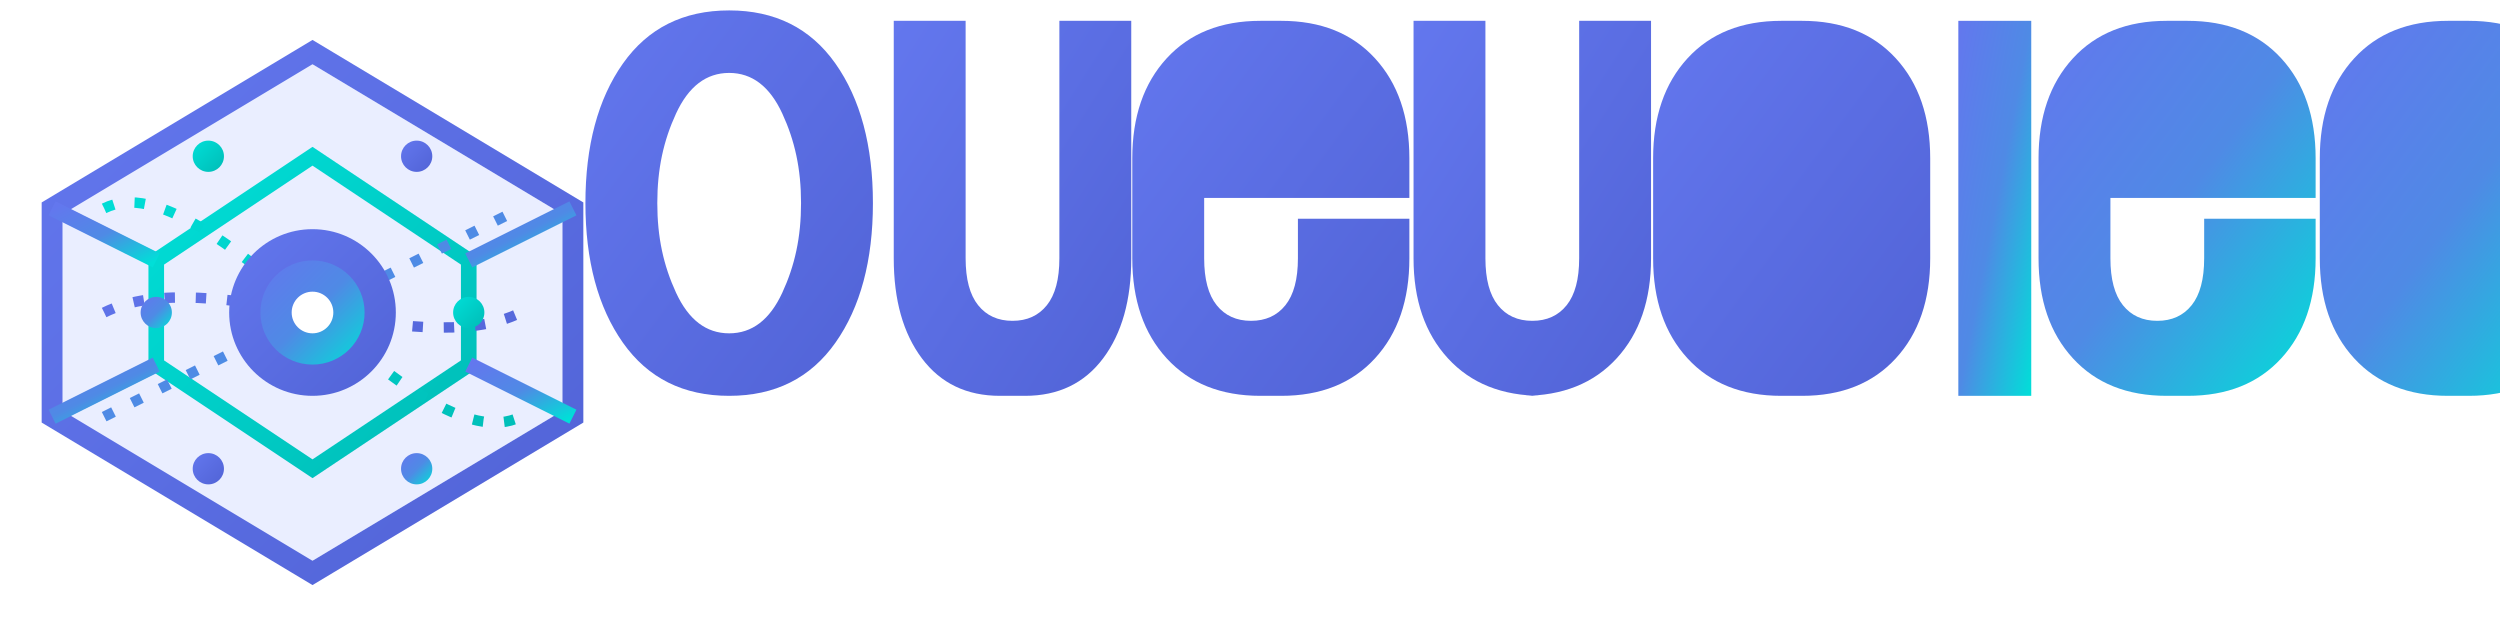 <?xml version="1.0" encoding="UTF-8" standalone="no"?>
<svg width="240" height="60" viewBox="0 0 240 60" fill="none" xmlns="http://www.w3.org/2000/svg">
  <!-- Creative Opera Leads Logo - Alternative Version -->
  
  <!-- Gradient Definitions -->
  <defs>
    <linearGradient id="primaryGradient" x1="0%" y1="0%" x2="100%" y2="100%">
      <stop offset="0%" stop-color="#6377EE" />
      <stop offset="100%" stop-color="#5163D6" />
    </linearGradient>
    <linearGradient id="accentGradient" x1="0%" y1="0%" x2="100%" y2="100%">
      <stop offset="0%" stop-color="#00DFD8" />
      <stop offset="100%" stop-color="#00BCB6" />
    </linearGradient>
    <linearGradient id="blendGradient" x1="0%" y1="0%" x2="100%" y2="100%">
      <stop offset="0%" stop-color="#6377EE" />
      <stop offset="50%" stop-color="#4F8AE5" />
      <stop offset="100%" stop-color="#00DFD8" />
    </linearGradient>
    
    <!-- Filter for glow effect -->
    <filter id="glow" x="-20%" y="-20%" width="140%" height="140%">
      <feGaussianBlur stdDeviation="2" result="blur" />
      <feComposite in="SourceGraphic" in2="blur" operator="over" />
    </filter>
    
    <!-- Clip path for the icon -->
    <clipPath id="hexClip">
      <path d="M30 5L55 20V40L30 55L5 40V20L30 5Z" />
    </clipPath>
  </defs>
  
  <!-- Logo Symbol - Hexagonal Data Hub Design -->
  <g id="logo-symbol">
    <!-- Hexagon Background -->
    <path d="M30 5L55 20V40L30 55L5 40V20L30 5Z" fill="#EAEEFF" />
    
    <!-- Hexagon Border -->
    <path d="M30 5L55 20V40L30 55L5 40V20L30 5Z" stroke="url(#primaryGradient)" stroke-width="2" fill="none" />
    
    <!-- Inner Hexagon -->
    <path d="M30 15L45 25V35L30 45L15 35V25L30 15Z" stroke="url(#accentGradient)" stroke-width="1.5" fill="none" />
    
    <!-- Connection Lines -->
    <line x1="30" y1="5" x2="30" y2="15" stroke="url(#blendGradient)" stroke-width="1.5" />
    <line x1="55" y1="20" x2="45" y2="25" stroke="url(#blendGradient)" stroke-width="1.5" />
    <line x1="55" y1="40" x2="45" y2="35" stroke="url(#blendGradient)" stroke-width="1.5" />
    <line x1="30" y1="55" x2="30" y2="45" stroke="url(#blendGradient)" stroke-width="1.5" />
    <line x1="5" y1="40" x2="15" y2="35" stroke="url(#blendGradient)" stroke-width="1.5" />
    <line x1="5" y1="20" x2="15" y2="25" stroke="url(#blendGradient)" stroke-width="1.5" />
    
    <!-- Data Flow Visualization -->
    <g clip-path="url(#hexClip)">
      <!-- Data Flow Lines -->
      <path d="M10 20C20 15 40 45 50 40" stroke="url(#accentGradient)" stroke-width="1" stroke-dasharray="1 2" />
      <path d="M10 30C20 25 40 35 50 30" stroke="url(#primaryGradient)" stroke-width="1" stroke-dasharray="1 2" />
      <path d="M10 40C20 35 40 25 50 20" stroke="url(#blendGradient)" stroke-width="1" stroke-dasharray="1 2" />
      
      <!-- Data Points -->
      <circle cx="20" cy="15" r="1.5" fill="url(#accentGradient)" />
      <circle cx="40" cy="15" r="1.5" fill="url(#primaryGradient)" />
      <circle cx="15" cy="30" r="1.5" fill="url(#blendGradient)" />
      <circle cx="45" cy="30" r="1.5" fill="url(#accentGradient)" />
      <circle cx="20" cy="45" r="1.5" fill="url(#primaryGradient)" />
      <circle cx="40" cy="45" r="1.5" fill="url(#blendGradient)" />
    </g>
    
    <!-- Central Hub -->
    <circle cx="30" cy="30" r="8" fill="url(#primaryGradient)" filter="url(#glow)" />
    <circle cx="30" cy="30" r="5" fill="url(#blendGradient)" />
    <circle cx="30" cy="30" r="2" fill="white" />
  </g>
  
  <!-- Opera Leads Text with Bold Modern Typography -->
  <g id="logo-text">
    <!-- OPERA -->
    <path d="M70 38C65.6 38 62.2 36.3 59.8 32.9C57.4 29.5 56.2 25 56.2 19.5C56.2 14 57.4 9.5 59.8 6.1C62.2 2.7 65.6 1 70 1C74.4 1 77.8 2.7 80.2 6.1C82.6 9.5 83.8 14 83.8 19.5C83.8 25 82.6 29.5 80.2 32.9C77.8 36.3 74.4 38 70 38ZM70 32C72.2 32 73.9 30.7 75.1 28.1C76.3 25.5 76.9 22.8 76.9 19.5C76.9 16.2 76.3 13.5 75.1 10.9C73.9 8.3 72.2 7 70 7C67.8 7 66.1 8.3 64.9 10.9C63.7 13.5 63.1 16.2 63.1 19.5C63.1 22.8 63.7 25.5 64.9 28.1C66.1 30.7 67.8 32 70 32Z" fill="url(#primaryGradient)" />
    
    <path d="M96 38C92.8 38 90.3 36.8 88.5 34.4C86.7 32 85.8 28.8 85.8 24.8V2H92.7V24.8C92.7 26.8 93.1 28.3 93.9 29.3C94.7 30.3 95.8 30.8 97.2 30.8C98.6 30.8 99.7 30.3 100.5 29.3C101.3 28.3 101.7 26.8 101.7 24.8V2H108.6V24.8C108.6 28.8 107.7 32 105.9 34.4C104.1 36.8 101.6 38 98.4 38H96Z" fill="url(#primaryGradient)" />
    
    <path d="M121 38C117.2 38 114.2 36.8 112 34.4C109.8 32 108.7 28.8 108.7 24.8V15.2C108.7 11.2 109.8 8 112 5.6C114.2 3.2 117.2 2 121 2H123C126.8 2 129.8 3.2 132 5.6C134.2 8 135.3 11.2 135.3 15.2V19H115.6V24.8C115.6 26.8 116 28.3 116.8 29.3C117.6 30.3 118.7 30.8 120.1 30.8C121.5 30.8 122.6 30.3 123.4 29.3C124.2 28.3 124.6 26.8 124.6 24.8V21H135.3V24.8C135.3 28.8 134.2 32 132 34.4C129.8 36.8 126.8 38 123 38H121Z" fill="url(#primaryGradient)" />
    
    <path d="M148 38C144.2 38 141.2 36.8 139 34.4C136.8 32 135.7 28.8 135.7 24.8V2H142.6V24.8C142.6 26.8 143 28.3 143.8 29.3C144.6 30.3 145.7 30.8 147.1 30.8C148.5 30.8 149.6 30.3 150.4 29.3C151.2 28.3 151.6 26.8 151.6 24.8V2H158.5V24.8C158.5 28.8 157.4 32 155.2 34.4C153 36.8 150 38 146.2 38H148Z" fill="url(#primaryGradient)" />
    
    <path d="M171 38C167.2 38 164.2 36.8 162 34.4C159.8 32 158.7 28.8 158.7 24.8V15.2C158.7 11.2 159.8 8 162 5.6C164.2 3.2 167.2 2 171 2H173C176.8 2 179.8 3.2 182 5.6C184.2 8 185.3 11.2 185.3 15.2V24.8C185.3 28.8 184.2 32 182 34.4C179.8 36.8 176.8 38 173 38H171Z" fill="url(#primaryGradient)" />
    
    <!-- LEADS -->
    <path d="M195 38H188V2H195V38Z" fill="url(#blendGradient)" />
    
    <path d="M208 38C204.2 38 201.2 36.8 199 34.4C196.8 32 195.7 28.8 195.7 24.8V15.2C195.7 11.2 196.8 8 199 5.6C201.2 3.2 204.2 2 208 2H210C213.8 2 216.8 3.2 219 5.6C221.2 8 222.3 11.2 222.3 15.2V19H202.6V24.8C202.6 26.8 203 28.3 203.8 29.3C204.6 30.3 205.7 30.8 207.1 30.8C208.5 30.8 209.6 30.3 210.4 29.3C211.2 28.3 211.6 26.8 211.6 24.8V21H222.3V24.8C222.3 28.8 221.2 32 219 34.4C216.8 36.8 213.8 38 210 38H208Z" fill="url(#blendGradient)" />
    
    <path d="M235 38C231.2 38 228.2 36.8 226 34.4C223.8 32 222.7 28.8 222.7 24.8V15.2C222.7 11.2 223.8 8 226 5.6C228.2 3.2 231.2 2 235 2H237C240.8 2 243.8 3.2 246 5.6C248.2 8 249.3 11.2 249.3 15.2V24.8C249.3 28.8 248.2 32 246 34.4C243.8 36.8 240.8 38 237 38H235Z" fill="url(#blendGradient)" />
    
    <path d="M262 38C258.2 38 255.2 36.8 253 34.4C250.8 32 249.7 28.8 249.7 24.8V21H260.4V24.8C260.4 26.8 260.8 28.3 261.6 29.3C262.4 30.3 263.5 30.8 264.9 30.8C266.3 30.8 267.4 30.3 268.2 29.3C269 28.3 269.4 26.8 269.4 24.8V21.5C269.4 19.5 269 18 268.2 17C267.4 16 266.3 15.5 264.9 15.5H260.4V9H264.9C266.3 9 267.4 8.5 268.2 7.5C269 6.5 269.4 5 269.4 3V2C269.4 0 269 -1.5 268.2 -2.5C267.4 -3.5 266.3 -4 264.9 -4C263.5 -4 262.4 -3.5 261.6 -2.5C260.8 -1.5 260.4 0 260.4 2V5H249.7V2C249.7 -2 250.8 -5.2 253 -7.6C255.2 -10 258.2 -11.2 262 -11.2H264C267.8 -11.2 270.8 -10 273 -7.6C275.2 -5.2 276.3 -2 276.3 2V3C276.3 7 275.2 10.2 273 12.6C270.8 15 267.8 16.2 264 16.2V9C265.4 9 266.5 8.5 267.3 7.5C268.1 6.5 268.5 5 268.5 3V2C268.5 0 268.1 -1.5 267.3 -2.5C266.5 -3.5 265.4 -4 264 -4H262C260.6 -4 259.5 -3.5 258.7 -2.5C257.9 -1.5 257.5 0 257.5 2V3C257.5 5 257.9 6.5 258.7 7.5C259.5 8.5 260.6 9 262 9H266.5V15.5H262C260.6 15.5 259.5 16 258.7 17C257.9 18 257.5 19.5 257.5 21.5V24.8C257.5 26.8 257.9 28.3 258.7 29.3C259.5 30.3 260.6 30.8 262 30.8C263.4 30.8 264.5 30.3 265.3 29.3C266.1 28.3 266.5 26.8 266.5 24.8V21H277.2V24.8C277.2 28.8 276.1 32 273.9 34.4C271.7 36.8 268.7 38 264.9 38H262Z" fill="url(#blendGradient)" />
  </g>
  
  <!-- Connecting Elements -->
  <path d="M83 19.5C86 19.5 89 19.5 92 19.5" stroke="url(#accentGradient)" stroke-width="1.5" stroke-linecap="round" />
  <path d="M108 19.5C111 19.5 114 19.5 117 19.5" stroke="url(#accentGradient)" stroke-width="1.5" stroke-linecap="round" />
  <path d="M134 19.5C137 19.5 140 19.5 143 19.5" stroke="url(#accentGradient)" stroke-width="1.5" stroke-linecap="round" />
  <path d="M158 19.5C161 19.5 164 19.5 167 19.5" stroke="url(#accentGradient)" stroke-width="1.5" stroke-linecap="round" />
  
  <path d="M185 19.5C188 19.5 191 19.5 194 19.5" stroke="url(#accentGradient)" stroke-width="1.5" stroke-linecap="round" />
  <path d="M221 19.5C224 19.5 227 19.5 230 19.5" stroke="url(#accentGradient)" stroke-width="1.5" stroke-linecap="round" />
  <path d="M248 19.5C251 19.5 254 19.5 257 19.5" stroke="url(#accentGradient)" stroke-width="1.5" stroke-linecap="round" />
</svg>